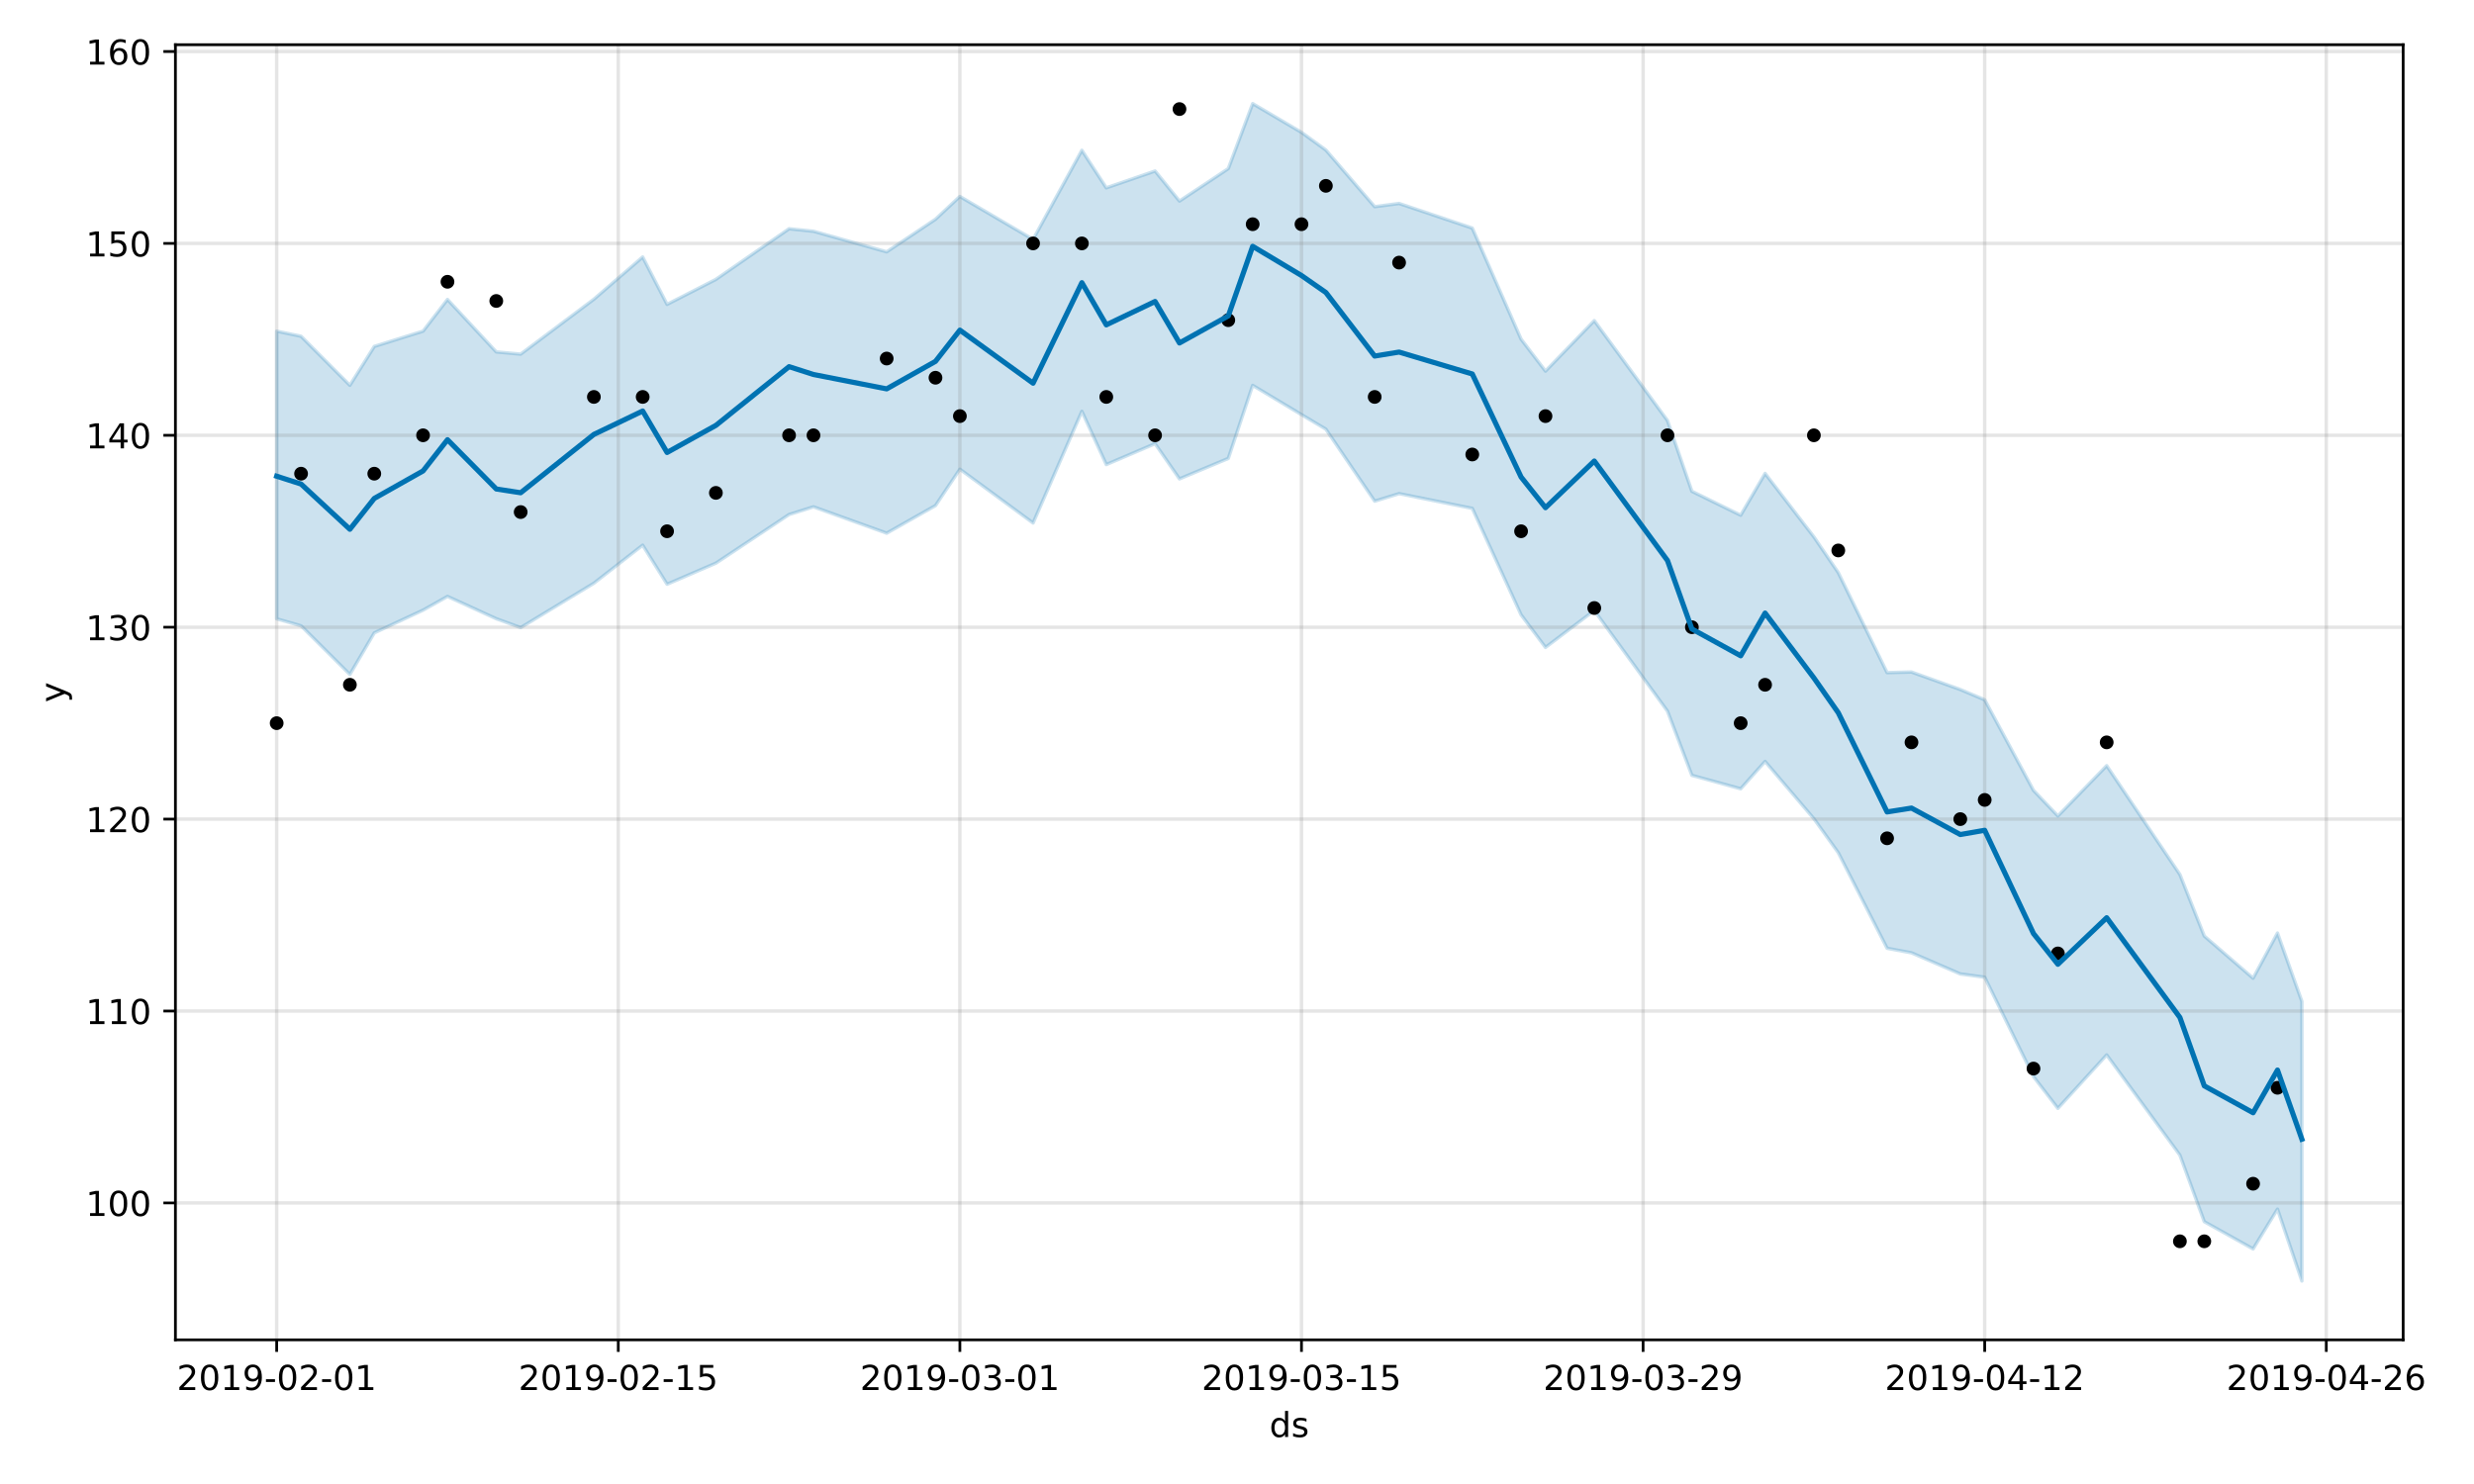 <?xml version="1.0" encoding="utf-8" standalone="no"?>
<!DOCTYPE svg PUBLIC "-//W3C//DTD SVG 1.1//EN"
  "http://www.w3.org/Graphics/SVG/1.1/DTD/svg11.dtd">
<!-- Created with matplotlib (https://matplotlib.org/) -->
<svg height="432pt" version="1.1" viewBox="0 0 720 432" width="720pt" xmlns="http://www.w3.org/2000/svg" xmlns:xlink="http://www.w3.org/1999/xlink">
 <defs>
  <style type="text/css">
*{stroke-linecap:butt;stroke-linejoin:round;}
  </style>
 </defs>
 <g id="figure_1">
  <g id="patch_1">
   <path d="M 0 432 
L 720 432 
L 720 0 
L 0 0 
z
" style="fill:#ffffff;"/>
  </g>
  <g id="axes_1">
   <g id="patch_2">
    <path d="M 51.05 390.04 
L 699.382 390.04 
L 699.382 13.022 
L 51.05 13.022 
z
" style="fill:#ffffff;"/>
   </g>
   <g id="PolyCollection_1">
    <defs>
     <path d="M 80.52 -335.599 
L 80.52 -251.857 
L 87.621 -249.823 
L 101.823 -235.648 
L 108.924 -247.768 
L 123.126 -254.378 
L 130.227 -258.378 
L 144.43 -251.885 
L 151.531 -249.298 
L 172.834 -262.221 
L 187.036 -273.297 
L 194.137 -261.929 
L 208.34 -268.061 
L 229.643 -282.221 
L 236.744 -284.46 
L 258.048 -276.789 
L 272.25 -284.82 
L 279.351 -295.416 
L 300.654 -279.751 
L 314.856 -312.256 
L 321.958 -296.765 
L 336.16 -302.847 
L 343.261 -292.595 
L 357.463 -298.549 
L 364.564 -319.813 
L 378.767 -311.293 
L 385.868 -307.055 
L 400.07 -286.111 
L 407.171 -288.298 
L 428.474 -284.011 
L 442.677 -253.025 
L 449.778 -243.532 
L 463.98 -254.285 
L 485.283 -224.979 
L 492.384 -206.291 
L 506.587 -202.376 
L 513.688 -210.338 
L 527.89 -193.667 
L 534.991 -183.772 
L 549.193 -155.954 
L 556.294 -154.625 
L 570.497 -148.478 
L 577.598 -147.524 
L 591.8 -118.591 
L 598.901 -109.357 
L 613.103 -124.907 
L 634.407 -95.735 
L 641.508 -76.362 
L 655.71 -68.425 
L 662.811 -80.012 
L 669.912 -59.097 
L 669.912 -140.497 
L 669.912 -140.497 
L 662.811 -160.389 
L 655.71 -147.24 
L 641.508 -159.518 
L 634.407 -177.427 
L 613.103 -209.111 
L 598.901 -194.471 
L 591.8 -201.92 
L 577.598 -228.278 
L 570.497 -231.278 
L 556.294 -236.374 
L 549.193 -236.191 
L 534.991 -265.299 
L 527.89 -275.713 
L 513.688 -294.18 
L 506.587 -282.02 
L 492.384 -288.981 
L 485.283 -309.567 
L 463.98 -338.66 
L 449.778 -323.971 
L 442.677 -333.275 
L 428.474 -365.599 
L 407.171 -372.77 
L 400.07 -371.841 
L 385.868 -388.319 
L 378.767 -393.47 
L 364.564 -401.841 
L 357.463 -382.92 
L 343.261 -373.474 
L 336.16 -382.22 
L 321.958 -377.323 
L 314.856 -388.252 
L 300.654 -362.305 
L 279.351 -374.811 
L 272.25 -368.179 
L 258.048 -358.686 
L 236.744 -364.679 
L 229.643 -365.408 
L 208.34 -350.673 
L 194.137 -343.401 
L 187.036 -357.19 
L 172.834 -344.894 
L 151.531 -328.915 
L 144.43 -329.553 
L 130.227 -344.826 
L 123.126 -335.604 
L 108.924 -331.157 
L 101.823 -319.844 
L 87.621 -334.113 
L 80.52 -335.599 
z
" id="ma3fe3f301c" style="stroke:#0072b2;stroke-opacity:0.2;"/>
    </defs>
    <g clip-path="url(#p34e755124f)">
     <use style="fill:#0072b2;fill-opacity:0.2;stroke:#0072b2;stroke-opacity:0.2;" x="0" xlink:href="#ma3fe3f301c" y="432"/>
    </g>
   </g>
   <g id="matplotlib.axis_1">
    <g id="xtick_1">
     <g id="line2d_1">
      <path clip-path="url(#p34e755124f)" d="M 80.52 390.04 
L 80.52 13.022 
" style="fill:none;stroke:#808080;stroke-linecap:square;stroke-opacity:0.2;"/>
     </g>
     <g id="line2d_2">
      <defs>
       <path d="M 0 0 
L 0 3.5 
" id="ma429d3bb74" style="stroke:#000000;stroke-width:0.8;"/>
      </defs>
      <g>
       <use style="stroke:#000000;stroke-width:0.8;" x="80.52" xlink:href="#ma429d3bb74" y="390.04"/>
      </g>
     </g>
     <g id="text_1">
      <!-- 2019-02-01 -->
      <defs>
       <path d="M 19.188 8.297 
L 53.609 8.297 
L 53.609 0 
L 7.328 0 
L 7.328 8.297 
Q 12.938 14.109 22.625 23.891 
Q 32.328 33.688 34.812 36.531 
Q 39.547 41.844 41.422 45.531 
Q 43.312 49.219 43.312 52.781 
Q 43.312 58.594 39.234 62.25 
Q 35.156 65.922 28.609 65.922 
Q 23.969 65.922 18.812 64.312 
Q 13.672 62.703 7.812 59.422 
L 7.812 69.391 
Q 13.766 71.781 18.938 73 
Q 24.125 74.219 28.422 74.219 
Q 39.75 74.219 46.484 68.547 
Q 53.219 62.891 53.219 53.422 
Q 53.219 48.922 51.531 44.891 
Q 49.859 40.875 45.406 35.406 
Q 44.188 33.984 37.641 27.219 
Q 31.109 20.453 19.188 8.297 
z
" id="DejaVuSans-50"/>
       <path d="M 31.781 66.406 
Q 24.172 66.406 20.328 58.906 
Q 16.5 51.422 16.5 36.375 
Q 16.5 21.391 20.328 13.891 
Q 24.172 6.391 31.781 6.391 
Q 39.453 6.391 43.281 13.891 
Q 47.125 21.391 47.125 36.375 
Q 47.125 51.422 43.281 58.906 
Q 39.453 66.406 31.781 66.406 
z
M 31.781 74.219 
Q 44.047 74.219 50.516 64.516 
Q 56.984 54.828 56.984 36.375 
Q 56.984 17.969 50.516 8.266 
Q 44.047 -1.422 31.781 -1.422 
Q 19.531 -1.422 13.062 8.266 
Q 6.594 17.969 6.594 36.375 
Q 6.594 54.828 13.062 64.516 
Q 19.531 74.219 31.781 74.219 
z
" id="DejaVuSans-48"/>
       <path d="M 12.406 8.297 
L 28.516 8.297 
L 28.516 63.922 
L 10.984 60.406 
L 10.984 69.391 
L 28.422 72.906 
L 38.281 72.906 
L 38.281 8.297 
L 54.391 8.297 
L 54.391 0 
L 12.406 0 
z
" id="DejaVuSans-49"/>
       <path d="M 10.984 1.516 
L 10.984 10.5 
Q 14.703 8.734 18.5 7.812 
Q 22.312 6.891 25.984 6.891 
Q 35.75 6.891 40.891 13.453 
Q 46.047 20.016 46.781 33.406 
Q 43.953 29.203 39.594 26.953 
Q 35.25 24.703 29.984 24.703 
Q 19.047 24.703 12.672 31.312 
Q 6.297 37.938 6.297 49.422 
Q 6.297 60.641 12.938 67.422 
Q 19.578 74.219 30.609 74.219 
Q 43.266 74.219 49.922 64.516 
Q 56.594 54.828 56.594 36.375 
Q 56.594 19.141 48.406 8.859 
Q 40.234 -1.422 26.422 -1.422 
Q 22.703 -1.422 18.891 -0.688 
Q 15.094 0.047 10.984 1.516 
z
M 30.609 32.422 
Q 37.25 32.422 41.125 36.953 
Q 45.016 41.5 45.016 49.422 
Q 45.016 57.281 41.125 61.844 
Q 37.25 66.406 30.609 66.406 
Q 23.969 66.406 20.094 61.844 
Q 16.219 57.281 16.219 49.422 
Q 16.219 41.5 20.094 36.953 
Q 23.969 32.422 30.609 32.422 
z
" id="DejaVuSans-57"/>
       <path d="M 4.891 31.391 
L 31.203 31.391 
L 31.203 23.391 
L 4.891 23.391 
z
" id="DejaVuSans-45"/>
      </defs>
      <g transform="translate(51.462 404.638)scale(0.1 -0.1)">
       <use xlink:href="#DejaVuSans-50"/>
       <use x="63.623" xlink:href="#DejaVuSans-48"/>
       <use x="127.246" xlink:href="#DejaVuSans-49"/>
       <use x="190.869" xlink:href="#DejaVuSans-57"/>
       <use x="254.492" xlink:href="#DejaVuSans-45"/>
       <use x="290.576" xlink:href="#DejaVuSans-48"/>
       <use x="354.199" xlink:href="#DejaVuSans-50"/>
       <use x="417.822" xlink:href="#DejaVuSans-45"/>
       <use x="453.906" xlink:href="#DejaVuSans-48"/>
       <use x="517.529" xlink:href="#DejaVuSans-49"/>
      </g>
     </g>
    </g>
    <g id="xtick_2">
     <g id="line2d_3">
      <path clip-path="url(#p34e755124f)" d="M 179.935 390.04 
L 179.935 13.022 
" style="fill:none;stroke:#808080;stroke-linecap:square;stroke-opacity:0.2;"/>
     </g>
     <g id="line2d_4">
      <g>
       <use style="stroke:#000000;stroke-width:0.8;" x="179.935" xlink:href="#ma429d3bb74" y="390.04"/>
      </g>
     </g>
     <g id="text_2">
      <!-- 2019-02-15 -->
      <defs>
       <path d="M 10.797 72.906 
L 49.516 72.906 
L 49.516 64.594 
L 19.828 64.594 
L 19.828 46.734 
Q 21.969 47.469 24.109 47.828 
Q 26.266 48.188 28.422 48.188 
Q 40.625 48.188 47.75 41.5 
Q 54.891 34.812 54.891 23.391 
Q 54.891 11.625 47.562 5.094 
Q 40.234 -1.422 26.906 -1.422 
Q 22.312 -1.422 17.547 -0.641 
Q 12.797 0.141 7.719 1.703 
L 7.719 11.625 
Q 12.109 9.234 16.797 8.062 
Q 21.484 6.891 26.703 6.891 
Q 35.156 6.891 40.078 11.328 
Q 45.016 15.766 45.016 23.391 
Q 45.016 31 40.078 35.438 
Q 35.156 39.891 26.703 39.891 
Q 22.75 39.891 18.812 39.016 
Q 14.891 38.141 10.797 36.281 
z
" id="DejaVuSans-53"/>
      </defs>
      <g transform="translate(150.877 404.638)scale(0.1 -0.1)">
       <use xlink:href="#DejaVuSans-50"/>
       <use x="63.623" xlink:href="#DejaVuSans-48"/>
       <use x="127.246" xlink:href="#DejaVuSans-49"/>
       <use x="190.869" xlink:href="#DejaVuSans-57"/>
       <use x="254.492" xlink:href="#DejaVuSans-45"/>
       <use x="290.576" xlink:href="#DejaVuSans-48"/>
       <use x="354.199" xlink:href="#DejaVuSans-50"/>
       <use x="417.822" xlink:href="#DejaVuSans-45"/>
       <use x="453.906" xlink:href="#DejaVuSans-49"/>
       <use x="517.529" xlink:href="#DejaVuSans-53"/>
      </g>
     </g>
    </g>
    <g id="xtick_3">
     <g id="line2d_5">
      <path clip-path="url(#p34e755124f)" d="M 279.351 390.04 
L 279.351 13.022 
" style="fill:none;stroke:#808080;stroke-linecap:square;stroke-opacity:0.2;"/>
     </g>
     <g id="line2d_6">
      <g>
       <use style="stroke:#000000;stroke-width:0.8;" x="279.351" xlink:href="#ma429d3bb74" y="390.04"/>
      </g>
     </g>
     <g id="text_3">
      <!-- 2019-03-01 -->
      <defs>
       <path d="M 40.578 39.312 
Q 47.656 37.797 51.625 33 
Q 55.609 28.219 55.609 21.188 
Q 55.609 10.406 48.188 4.484 
Q 40.766 -1.422 27.094 -1.422 
Q 22.516 -1.422 17.656 -0.516 
Q 12.797 0.391 7.625 2.203 
L 7.625 11.719 
Q 11.719 9.328 16.594 8.109 
Q 21.484 6.891 26.812 6.891 
Q 36.078 6.891 40.938 10.547 
Q 45.797 14.203 45.797 21.188 
Q 45.797 27.641 41.281 31.266 
Q 36.766 34.906 28.719 34.906 
L 20.219 34.906 
L 20.219 43.016 
L 29.109 43.016 
Q 36.375 43.016 40.234 45.922 
Q 44.094 48.828 44.094 54.297 
Q 44.094 59.906 40.109 62.906 
Q 36.141 65.922 28.719 65.922 
Q 24.656 65.922 20.016 65.031 
Q 15.375 64.156 9.812 62.312 
L 9.812 71.094 
Q 15.438 72.656 20.344 73.438 
Q 25.25 74.219 29.594 74.219 
Q 40.828 74.219 47.359 69.109 
Q 53.906 64.016 53.906 55.328 
Q 53.906 49.266 50.438 45.094 
Q 46.969 40.922 40.578 39.312 
z
" id="DejaVuSans-51"/>
      </defs>
      <g transform="translate(250.293 404.638)scale(0.1 -0.1)">
       <use xlink:href="#DejaVuSans-50"/>
       <use x="63.623" xlink:href="#DejaVuSans-48"/>
       <use x="127.246" xlink:href="#DejaVuSans-49"/>
       <use x="190.869" xlink:href="#DejaVuSans-57"/>
       <use x="254.492" xlink:href="#DejaVuSans-45"/>
       <use x="290.576" xlink:href="#DejaVuSans-48"/>
       <use x="354.199" xlink:href="#DejaVuSans-51"/>
       <use x="417.822" xlink:href="#DejaVuSans-45"/>
       <use x="453.906" xlink:href="#DejaVuSans-48"/>
       <use x="517.529" xlink:href="#DejaVuSans-49"/>
      </g>
     </g>
    </g>
    <g id="xtick_4">
     <g id="line2d_7">
      <path clip-path="url(#p34e755124f)" d="M 378.767 390.04 
L 378.767 13.022 
" style="fill:none;stroke:#808080;stroke-linecap:square;stroke-opacity:0.2;"/>
     </g>
     <g id="line2d_8">
      <g>
       <use style="stroke:#000000;stroke-width:0.8;" x="378.767" xlink:href="#ma429d3bb74" y="390.04"/>
      </g>
     </g>
     <g id="text_4">
      <!-- 2019-03-15 -->
      <g transform="translate(349.709 404.638)scale(0.1 -0.1)">
       <use xlink:href="#DejaVuSans-50"/>
       <use x="63.623" xlink:href="#DejaVuSans-48"/>
       <use x="127.246" xlink:href="#DejaVuSans-49"/>
       <use x="190.869" xlink:href="#DejaVuSans-57"/>
       <use x="254.492" xlink:href="#DejaVuSans-45"/>
       <use x="290.576" xlink:href="#DejaVuSans-48"/>
       <use x="354.199" xlink:href="#DejaVuSans-51"/>
       <use x="417.822" xlink:href="#DejaVuSans-45"/>
       <use x="453.906" xlink:href="#DejaVuSans-49"/>
       <use x="517.529" xlink:href="#DejaVuSans-53"/>
      </g>
     </g>
    </g>
    <g id="xtick_5">
     <g id="line2d_9">
      <path clip-path="url(#p34e755124f)" d="M 478.182 390.04 
L 478.182 13.022 
" style="fill:none;stroke:#808080;stroke-linecap:square;stroke-opacity:0.2;"/>
     </g>
     <g id="line2d_10">
      <g>
       <use style="stroke:#000000;stroke-width:0.8;" x="478.182" xlink:href="#ma429d3bb74" y="390.04"/>
      </g>
     </g>
     <g id="text_5">
      <!-- 2019-03-29 -->
      <g transform="translate(449.124 404.638)scale(0.1 -0.1)">
       <use xlink:href="#DejaVuSans-50"/>
       <use x="63.623" xlink:href="#DejaVuSans-48"/>
       <use x="127.246" xlink:href="#DejaVuSans-49"/>
       <use x="190.869" xlink:href="#DejaVuSans-57"/>
       <use x="254.492" xlink:href="#DejaVuSans-45"/>
       <use x="290.576" xlink:href="#DejaVuSans-48"/>
       <use x="354.199" xlink:href="#DejaVuSans-51"/>
       <use x="417.822" xlink:href="#DejaVuSans-45"/>
       <use x="453.906" xlink:href="#DejaVuSans-50"/>
       <use x="517.529" xlink:href="#DejaVuSans-57"/>
      </g>
     </g>
    </g>
    <g id="xtick_6">
     <g id="line2d_11">
      <path clip-path="url(#p34e755124f)" d="M 577.598 390.04 
L 577.598 13.022 
" style="fill:none;stroke:#808080;stroke-linecap:square;stroke-opacity:0.2;"/>
     </g>
     <g id="line2d_12">
      <g>
       <use style="stroke:#000000;stroke-width:0.8;" x="577.598" xlink:href="#ma429d3bb74" y="390.04"/>
      </g>
     </g>
     <g id="text_6">
      <!-- 2019-04-12 -->
      <defs>
       <path d="M 37.797 64.312 
L 12.891 25.391 
L 37.797 25.391 
z
M 35.203 72.906 
L 47.609 72.906 
L 47.609 25.391 
L 58.016 25.391 
L 58.016 17.188 
L 47.609 17.188 
L 47.609 0 
L 37.797 0 
L 37.797 17.188 
L 4.891 17.188 
L 4.891 26.703 
z
" id="DejaVuSans-52"/>
      </defs>
      <g transform="translate(548.54 404.638)scale(0.1 -0.1)">
       <use xlink:href="#DejaVuSans-50"/>
       <use x="63.623" xlink:href="#DejaVuSans-48"/>
       <use x="127.246" xlink:href="#DejaVuSans-49"/>
       <use x="190.869" xlink:href="#DejaVuSans-57"/>
       <use x="254.492" xlink:href="#DejaVuSans-45"/>
       <use x="290.576" xlink:href="#DejaVuSans-48"/>
       <use x="354.199" xlink:href="#DejaVuSans-52"/>
       <use x="417.822" xlink:href="#DejaVuSans-45"/>
       <use x="453.906" xlink:href="#DejaVuSans-49"/>
       <use x="517.529" xlink:href="#DejaVuSans-50"/>
      </g>
     </g>
    </g>
    <g id="xtick_7">
     <g id="line2d_13">
      <path clip-path="url(#p34e755124f)" d="M 677.013 390.04 
L 677.013 13.022 
" style="fill:none;stroke:#808080;stroke-linecap:square;stroke-opacity:0.2;"/>
     </g>
     <g id="line2d_14">
      <g>
       <use style="stroke:#000000;stroke-width:0.8;" x="677.013" xlink:href="#ma429d3bb74" y="390.04"/>
      </g>
     </g>
     <g id="text_7">
      <!-- 2019-04-26 -->
      <defs>
       <path d="M 33.016 40.375 
Q 26.375 40.375 22.484 35.828 
Q 18.609 31.297 18.609 23.391 
Q 18.609 15.531 22.484 10.953 
Q 26.375 6.391 33.016 6.391 
Q 39.656 6.391 43.531 10.953 
Q 47.406 15.531 47.406 23.391 
Q 47.406 31.297 43.531 35.828 
Q 39.656 40.375 33.016 40.375 
z
M 52.594 71.297 
L 52.594 62.312 
Q 48.875 64.062 45.094 64.984 
Q 41.312 65.922 37.594 65.922 
Q 27.828 65.922 22.672 59.328 
Q 17.531 52.734 16.797 39.406 
Q 19.672 43.656 24.016 45.922 
Q 28.375 48.188 33.594 48.188 
Q 44.578 48.188 50.953 41.516 
Q 57.328 34.859 57.328 23.391 
Q 57.328 12.156 50.688 5.359 
Q 44.047 -1.422 33.016 -1.422 
Q 20.359 -1.422 13.672 8.266 
Q 6.984 17.969 6.984 36.375 
Q 6.984 53.656 15.188 63.938 
Q 23.391 74.219 37.203 74.219 
Q 40.922 74.219 44.703 73.484 
Q 48.484 72.75 52.594 71.297 
z
" id="DejaVuSans-54"/>
      </defs>
      <g transform="translate(647.956 404.638)scale(0.1 -0.1)">
       <use xlink:href="#DejaVuSans-50"/>
       <use x="63.623" xlink:href="#DejaVuSans-48"/>
       <use x="127.246" xlink:href="#DejaVuSans-49"/>
       <use x="190.869" xlink:href="#DejaVuSans-57"/>
       <use x="254.492" xlink:href="#DejaVuSans-45"/>
       <use x="290.576" xlink:href="#DejaVuSans-48"/>
       <use x="354.199" xlink:href="#DejaVuSans-52"/>
       <use x="417.822" xlink:href="#DejaVuSans-45"/>
       <use x="453.906" xlink:href="#DejaVuSans-50"/>
       <use x="517.529" xlink:href="#DejaVuSans-54"/>
      </g>
     </g>
    </g>
    <g id="text_8">
     <!-- ds -->
     <defs>
      <path d="M 45.406 46.391 
L 45.406 75.984 
L 54.391 75.984 
L 54.391 0 
L 45.406 0 
L 45.406 8.203 
Q 42.578 3.328 38.25 0.953 
Q 33.938 -1.422 27.875 -1.422 
Q 17.969 -1.422 11.734 6.484 
Q 5.516 14.406 5.516 27.297 
Q 5.516 40.188 11.734 48.094 
Q 17.969 56 27.875 56 
Q 33.938 56 38.25 53.625 
Q 42.578 51.266 45.406 46.391 
z
M 14.797 27.297 
Q 14.797 17.391 18.875 11.75 
Q 22.953 6.109 30.078 6.109 
Q 37.203 6.109 41.297 11.75 
Q 45.406 17.391 45.406 27.297 
Q 45.406 37.203 41.297 42.844 
Q 37.203 48.484 30.078 48.484 
Q 22.953 48.484 18.875 42.844 
Q 14.797 37.203 14.797 27.297 
z
" id="DejaVuSans-100"/>
      <path d="M 44.281 53.078 
L 44.281 44.578 
Q 40.484 46.531 36.375 47.5 
Q 32.281 48.484 27.875 48.484 
Q 21.188 48.484 17.844 46.438 
Q 14.5 44.391 14.5 40.281 
Q 14.5 37.156 16.891 35.375 
Q 19.281 33.594 26.516 31.984 
L 29.594 31.297 
Q 39.156 29.25 43.188 25.516 
Q 47.219 21.781 47.219 15.094 
Q 47.219 7.469 41.188 3.016 
Q 35.156 -1.422 24.609 -1.422 
Q 20.219 -1.422 15.453 -0.562 
Q 10.688 0.297 5.422 2 
L 5.422 11.281 
Q 10.406 8.688 15.234 7.391 
Q 20.062 6.109 24.812 6.109 
Q 31.156 6.109 34.562 8.281 
Q 37.984 10.453 37.984 14.406 
Q 37.984 18.062 35.516 20.016 
Q 33.062 21.969 24.703 23.781 
L 21.578 24.516 
Q 13.234 26.266 9.516 29.906 
Q 5.812 33.547 5.812 39.891 
Q 5.812 47.609 11.281 51.797 
Q 16.75 56 26.812 56 
Q 31.781 56 36.172 55.266 
Q 40.578 54.547 44.281 53.078 
z
" id="DejaVuSans-115"/>
     </defs>
     <g transform="translate(369.437 418.317)scale(0.1 -0.1)">
      <use xlink:href="#DejaVuSans-100"/>
      <use x="63.477" xlink:href="#DejaVuSans-115"/>
     </g>
    </g>
   </g>
   <g id="matplotlib.axis_2">
    <g id="ytick_1">
     <g id="line2d_15">
      <path clip-path="url(#p34e755124f)" d="M 51.05 350.176 
L 699.382 350.176 
" style="fill:none;stroke:#808080;stroke-linecap:square;stroke-opacity:0.2;"/>
     </g>
     <g id="line2d_16">
      <defs>
       <path d="M 0 0 
L -3.5 0 
" id="me21fc1b663" style="stroke:#000000;stroke-width:0.8;"/>
      </defs>
      <g>
       <use style="stroke:#000000;stroke-width:0.8;" x="51.05" xlink:href="#me21fc1b663" y="350.176"/>
      </g>
     </g>
     <g id="text_9">
      <!-- 100 -->
      <g transform="translate(24.962 353.975)scale(0.1 -0.1)">
       <use xlink:href="#DejaVuSans-49"/>
       <use x="63.623" xlink:href="#DejaVuSans-48"/>
       <use x="127.246" xlink:href="#DejaVuSans-48"/>
      </g>
     </g>
    </g>
    <g id="ytick_2">
     <g id="line2d_17">
      <path clip-path="url(#p34e755124f)" d="M 51.05 294.312 
L 699.382 294.312 
" style="fill:none;stroke:#808080;stroke-linecap:square;stroke-opacity:0.2;"/>
     </g>
     <g id="line2d_18">
      <g>
       <use style="stroke:#000000;stroke-width:0.8;" x="51.05" xlink:href="#me21fc1b663" y="294.312"/>
      </g>
     </g>
     <g id="text_10">
      <!-- 110 -->
      <g transform="translate(24.962 298.111)scale(0.1 -0.1)">
       <use xlink:href="#DejaVuSans-49"/>
       <use x="63.623" xlink:href="#DejaVuSans-49"/>
       <use x="127.246" xlink:href="#DejaVuSans-48"/>
      </g>
     </g>
    </g>
    <g id="ytick_3">
     <g id="line2d_19">
      <path clip-path="url(#p34e755124f)" d="M 51.05 238.448 
L 699.382 238.448 
" style="fill:none;stroke:#808080;stroke-linecap:square;stroke-opacity:0.2;"/>
     </g>
     <g id="line2d_20">
      <g>
       <use style="stroke:#000000;stroke-width:0.8;" x="51.05" xlink:href="#me21fc1b663" y="238.448"/>
      </g>
     </g>
     <g id="text_11">
      <!-- 120 -->
      <g transform="translate(24.962 242.247)scale(0.1 -0.1)">
       <use xlink:href="#DejaVuSans-49"/>
       <use x="63.623" xlink:href="#DejaVuSans-50"/>
       <use x="127.246" xlink:href="#DejaVuSans-48"/>
      </g>
     </g>
    </g>
    <g id="ytick_4">
     <g id="line2d_21">
      <path clip-path="url(#p34e755124f)" d="M 51.05 182.584 
L 699.382 182.584 
" style="fill:none;stroke:#808080;stroke-linecap:square;stroke-opacity:0.2;"/>
     </g>
     <g id="line2d_22">
      <g>
       <use style="stroke:#000000;stroke-width:0.8;" x="51.05" xlink:href="#me21fc1b663" y="182.584"/>
      </g>
     </g>
     <g id="text_12">
      <!-- 130 -->
      <g transform="translate(24.962 186.383)scale(0.1 -0.1)">
       <use xlink:href="#DejaVuSans-49"/>
       <use x="63.623" xlink:href="#DejaVuSans-51"/>
       <use x="127.246" xlink:href="#DejaVuSans-48"/>
      </g>
     </g>
    </g>
    <g id="ytick_5">
     <g id="line2d_23">
      <path clip-path="url(#p34e755124f)" d="M 51.05 126.72 
L 699.382 126.72 
" style="fill:none;stroke:#808080;stroke-linecap:square;stroke-opacity:0.2;"/>
     </g>
     <g id="line2d_24">
      <g>
       <use style="stroke:#000000;stroke-width:0.8;" x="51.05" xlink:href="#me21fc1b663" y="126.72"/>
      </g>
     </g>
     <g id="text_13">
      <!-- 140 -->
      <g transform="translate(24.962 130.519)scale(0.1 -0.1)">
       <use xlink:href="#DejaVuSans-49"/>
       <use x="63.623" xlink:href="#DejaVuSans-52"/>
       <use x="127.246" xlink:href="#DejaVuSans-48"/>
      </g>
     </g>
    </g>
    <g id="ytick_6">
     <g id="line2d_25">
      <path clip-path="url(#p34e755124f)" d="M 51.05 70.856 
L 699.382 70.856 
" style="fill:none;stroke:#808080;stroke-linecap:square;stroke-opacity:0.2;"/>
     </g>
     <g id="line2d_26">
      <g>
       <use style="stroke:#000000;stroke-width:0.8;" x="51.05" xlink:href="#me21fc1b663" y="70.856"/>
      </g>
     </g>
     <g id="text_14">
      <!-- 150 -->
      <g transform="translate(24.962 74.655)scale(0.1 -0.1)">
       <use xlink:href="#DejaVuSans-49"/>
       <use x="63.623" xlink:href="#DejaVuSans-53"/>
       <use x="127.246" xlink:href="#DejaVuSans-48"/>
      </g>
     </g>
    </g>
    <g id="ytick_7">
     <g id="line2d_27">
      <path clip-path="url(#p34e755124f)" d="M 51.05 14.992 
L 699.382 14.992 
" style="fill:none;stroke:#808080;stroke-linecap:square;stroke-opacity:0.2;"/>
     </g>
     <g id="line2d_28">
      <g>
       <use style="stroke:#000000;stroke-width:0.8;" x="51.05" xlink:href="#me21fc1b663" y="14.992"/>
      </g>
     </g>
     <g id="text_15">
      <!-- 160 -->
      <g transform="translate(24.962 18.791)scale(0.1 -0.1)">
       <use xlink:href="#DejaVuSans-49"/>
       <use x="63.623" xlink:href="#DejaVuSans-54"/>
       <use x="127.246" xlink:href="#DejaVuSans-48"/>
      </g>
     </g>
    </g>
    <g id="text_16">
     <!-- y -->
     <defs>
      <path d="M 32.172 -5.078 
Q 28.375 -14.844 24.75 -17.812 
Q 21.141 -20.797 15.094 -20.797 
L 7.906 -20.797 
L 7.906 -13.281 
L 13.188 -13.281 
Q 16.891 -13.281 18.938 -11.516 
Q 21 -9.766 23.484 -3.219 
L 25.094 0.875 
L 2.984 54.688 
L 12.5 54.688 
L 29.594 11.922 
L 46.688 54.688 
L 56.203 54.688 
z
" id="DejaVuSans-121"/>
     </defs>
     <g transform="translate(18.883 204.49)rotate(-90)scale(0.1 -0.1)">
      <use xlink:href="#DejaVuSans-121"/>
     </g>
    </g>
   </g>
   <g id="line2d_29">
    <defs>
     <path d="M 0 1.5 
C 0.398 1.5 0.779 1.342 1.061 1.061 
C 1.342 0.779 1.5 0.398 1.5 0 
C 1.5 -0.398 1.342 -0.779 1.061 -1.061 
C 0.779 -1.342 0.398 -1.5 0 -1.5 
C -0.398 -1.5 -0.779 -1.342 -1.061 -1.061 
C -1.342 -0.779 -1.5 -0.398 -1.5 0 
C -1.5 0.398 -1.342 0.779 -1.061 1.061 
C -0.779 1.342 -0.398 1.5 0 1.5 
z
" id="m9ba5f79be5" style="stroke:#000000;"/>
    </defs>
    <g clip-path="url(#p34e755124f)">
     <use style="stroke:#000000;" x="80.52" xlink:href="#m9ba5f79be5" y="210.516"/>
     <use style="stroke:#000000;" x="87.621" xlink:href="#m9ba5f79be5" y="137.893"/>
     <use style="stroke:#000000;" x="101.823" xlink:href="#m9ba5f79be5" y="199.343"/>
     <use style="stroke:#000000;" x="108.924" xlink:href="#m9ba5f79be5" y="137.893"/>
     <use style="stroke:#000000;" x="123.126" xlink:href="#m9ba5f79be5" y="126.72"/>
     <use style="stroke:#000000;" x="130.227" xlink:href="#m9ba5f79be5" y="82.029"/>
     <use style="stroke:#000000;" x="144.43" xlink:href="#m9ba5f79be5" y="87.615"/>
     <use style="stroke:#000000;" x="151.531" xlink:href="#m9ba5f79be5" y="149.065"/>
     <use style="stroke:#000000;" x="172.834" xlink:href="#m9ba5f79be5" y="115.547"/>
     <use style="stroke:#000000;" x="187.036" xlink:href="#m9ba5f79be5" y="115.547"/>
     <use style="stroke:#000000;" x="194.137" xlink:href="#m9ba5f79be5" y="154.652"/>
     <use style="stroke:#000000;" x="208.34" xlink:href="#m9ba5f79be5" y="143.479"/>
     <use style="stroke:#000000;" x="229.643" xlink:href="#m9ba5f79be5" y="126.72"/>
     <use style="stroke:#000000;" x="236.744" xlink:href="#m9ba5f79be5" y="126.72"/>
     <use style="stroke:#000000;" x="258.048" xlink:href="#m9ba5f79be5" y="104.374"/>
     <use style="stroke:#000000;" x="272.25" xlink:href="#m9ba5f79be5" y="109.961"/>
     <use style="stroke:#000000;" x="279.351" xlink:href="#m9ba5f79be5" y="121.133"/>
     <use style="stroke:#000000;" x="300.654" xlink:href="#m9ba5f79be5" y="70.856"/>
     <use style="stroke:#000000;" x="314.856" xlink:href="#m9ba5f79be5" y="70.856"/>
     <use style="stroke:#000000;" x="321.958" xlink:href="#m9ba5f79be5" y="115.547"/>
     <use style="stroke:#000000;" x="336.16" xlink:href="#m9ba5f79be5" y="126.72"/>
     <use style="stroke:#000000;" x="343.261" xlink:href="#m9ba5f79be5" y="31.751"/>
     <use style="stroke:#000000;" x="357.463" xlink:href="#m9ba5f79be5" y="93.201"/>
     <use style="stroke:#000000;" x="364.564" xlink:href="#m9ba5f79be5" y="65.269"/>
     <use style="stroke:#000000;" x="378.767" xlink:href="#m9ba5f79be5" y="65.269"/>
     <use style="stroke:#000000;" x="385.868" xlink:href="#m9ba5f79be5" y="54.097"/>
     <use style="stroke:#000000;" x="400.07" xlink:href="#m9ba5f79be5" y="115.547"/>
     <use style="stroke:#000000;" x="407.171" xlink:href="#m9ba5f79be5" y="76.442"/>
     <use style="stroke:#000000;" x="428.474" xlink:href="#m9ba5f79be5" y="132.306"/>
     <use style="stroke:#000000;" x="442.677" xlink:href="#m9ba5f79be5" y="154.652"/>
     <use style="stroke:#000000;" x="449.778" xlink:href="#m9ba5f79be5" y="121.133"/>
     <use style="stroke:#000000;" x="463.98" xlink:href="#m9ba5f79be5" y="176.997"/>
     <use style="stroke:#000000;" x="485.283" xlink:href="#m9ba5f79be5" y="126.72"/>
     <use style="stroke:#000000;" x="492.384" xlink:href="#m9ba5f79be5" y="182.584"/>
     <use style="stroke:#000000;" x="506.587" xlink:href="#m9ba5f79be5" y="210.516"/>
     <use style="stroke:#000000;" x="513.688" xlink:href="#m9ba5f79be5" y="199.343"/>
     <use style="stroke:#000000;" x="527.89" xlink:href="#m9ba5f79be5" y="126.72"/>
     <use style="stroke:#000000;" x="534.991" xlink:href="#m9ba5f79be5" y="160.238"/>
     <use style="stroke:#000000;" x="549.193" xlink:href="#m9ba5f79be5" y="244.034"/>
     <use style="stroke:#000000;" x="556.294" xlink:href="#m9ba5f79be5" y="216.102"/>
     <use style="stroke:#000000;" x="570.497" xlink:href="#m9ba5f79be5" y="238.448"/>
     <use style="stroke:#000000;" x="577.598" xlink:href="#m9ba5f79be5" y="232.861"/>
     <use style="stroke:#000000;" x="591.8" xlink:href="#m9ba5f79be5" y="311.071"/>
     <use style="stroke:#000000;" x="598.901" xlink:href="#m9ba5f79be5" y="277.553"/>
     <use style="stroke:#000000;" x="613.103" xlink:href="#m9ba5f79be5" y="216.102"/>
     <use style="stroke:#000000;" x="634.407" xlink:href="#m9ba5f79be5" y="361.349"/>
     <use style="stroke:#000000;" x="641.508" xlink:href="#m9ba5f79be5" y="361.349"/>
     <use style="stroke:#000000;" x="655.71" xlink:href="#m9ba5f79be5" y="344.589"/>
     <use style="stroke:#000000;" x="662.811" xlink:href="#m9ba5f79be5" y="316.657"/>
    </g>
   </g>
   <g id="line2d_30">
    <path clip-path="url(#p34e755124f)" d="M 80.52 138.627 
L 87.621 140.909 
L 101.823 154.072 
L 108.924 145.094 
L 123.126 137.09 
L 130.227 127.997 
L 144.43 142.348 
L 151.531 143.442 
L 172.834 126.459 
L 187.036 119.647 
L 194.137 131.718 
L 208.34 123.833 
L 229.643 106.735 
L 236.744 109.016 
L 258.048 113.202 
L 272.25 105.198 
L 279.351 96.104 
L 300.654 111.549 
L 314.856 82.291 
L 321.958 94.571 
L 336.16 87.763 
L 343.261 99.841 
L 357.463 91.972 
L 364.564 71.7 
L 378.767 80.203 
L 385.868 85.151 
L 400.07 103.648 
L 407.171 102.49 
L 428.474 108.865 
L 442.677 138.866 
L 449.778 147.792 
L 463.98 134.205 
L 485.283 163.178 
L 492.384 183.091 
L 506.587 190.902 
L 513.688 178.47 
L 527.89 197.355 
L 534.991 207.489 
L 549.193 236.36 
L 556.294 235.235 
L 570.497 242.939 
L 577.598 241.699 
L 591.8 271.759 
L 598.901 280.706 
L 613.103 267.154 
L 634.407 296.18 
L 641.508 316.105 
L 655.71 323.927 
L 662.811 311.5 
L 669.912 331.631 
" style="fill:none;stroke:#0072b2;stroke-linecap:square;stroke-width:1.5;"/>
   </g>
   <g id="patch_3">
    <path d="M 51.05 390.04 
L 51.05 13.022 
" style="fill:none;stroke:#000000;stroke-linecap:square;stroke-linejoin:miter;stroke-width:0.8;"/>
   </g>
   <g id="patch_4">
    <path d="M 699.382 390.04 
L 699.382 13.022 
" style="fill:none;stroke:#000000;stroke-linecap:square;stroke-linejoin:miter;stroke-width:0.8;"/>
   </g>
   <g id="patch_5">
    <path d="M 51.05 390.04 
L 699.382 390.04 
" style="fill:none;stroke:#000000;stroke-linecap:square;stroke-linejoin:miter;stroke-width:0.8;"/>
   </g>
   <g id="patch_6">
    <path d="M 51.05 13.022 
L 699.382 13.022 
" style="fill:none;stroke:#000000;stroke-linecap:square;stroke-linejoin:miter;stroke-width:0.8;"/>
   </g>
  </g>
 </g>
 <defs>
  <clipPath id="p34e755124f">
   <rect height="377.018" width="648.332" x="51.05" y="13.022"/>
  </clipPath>
 </defs>
</svg>
